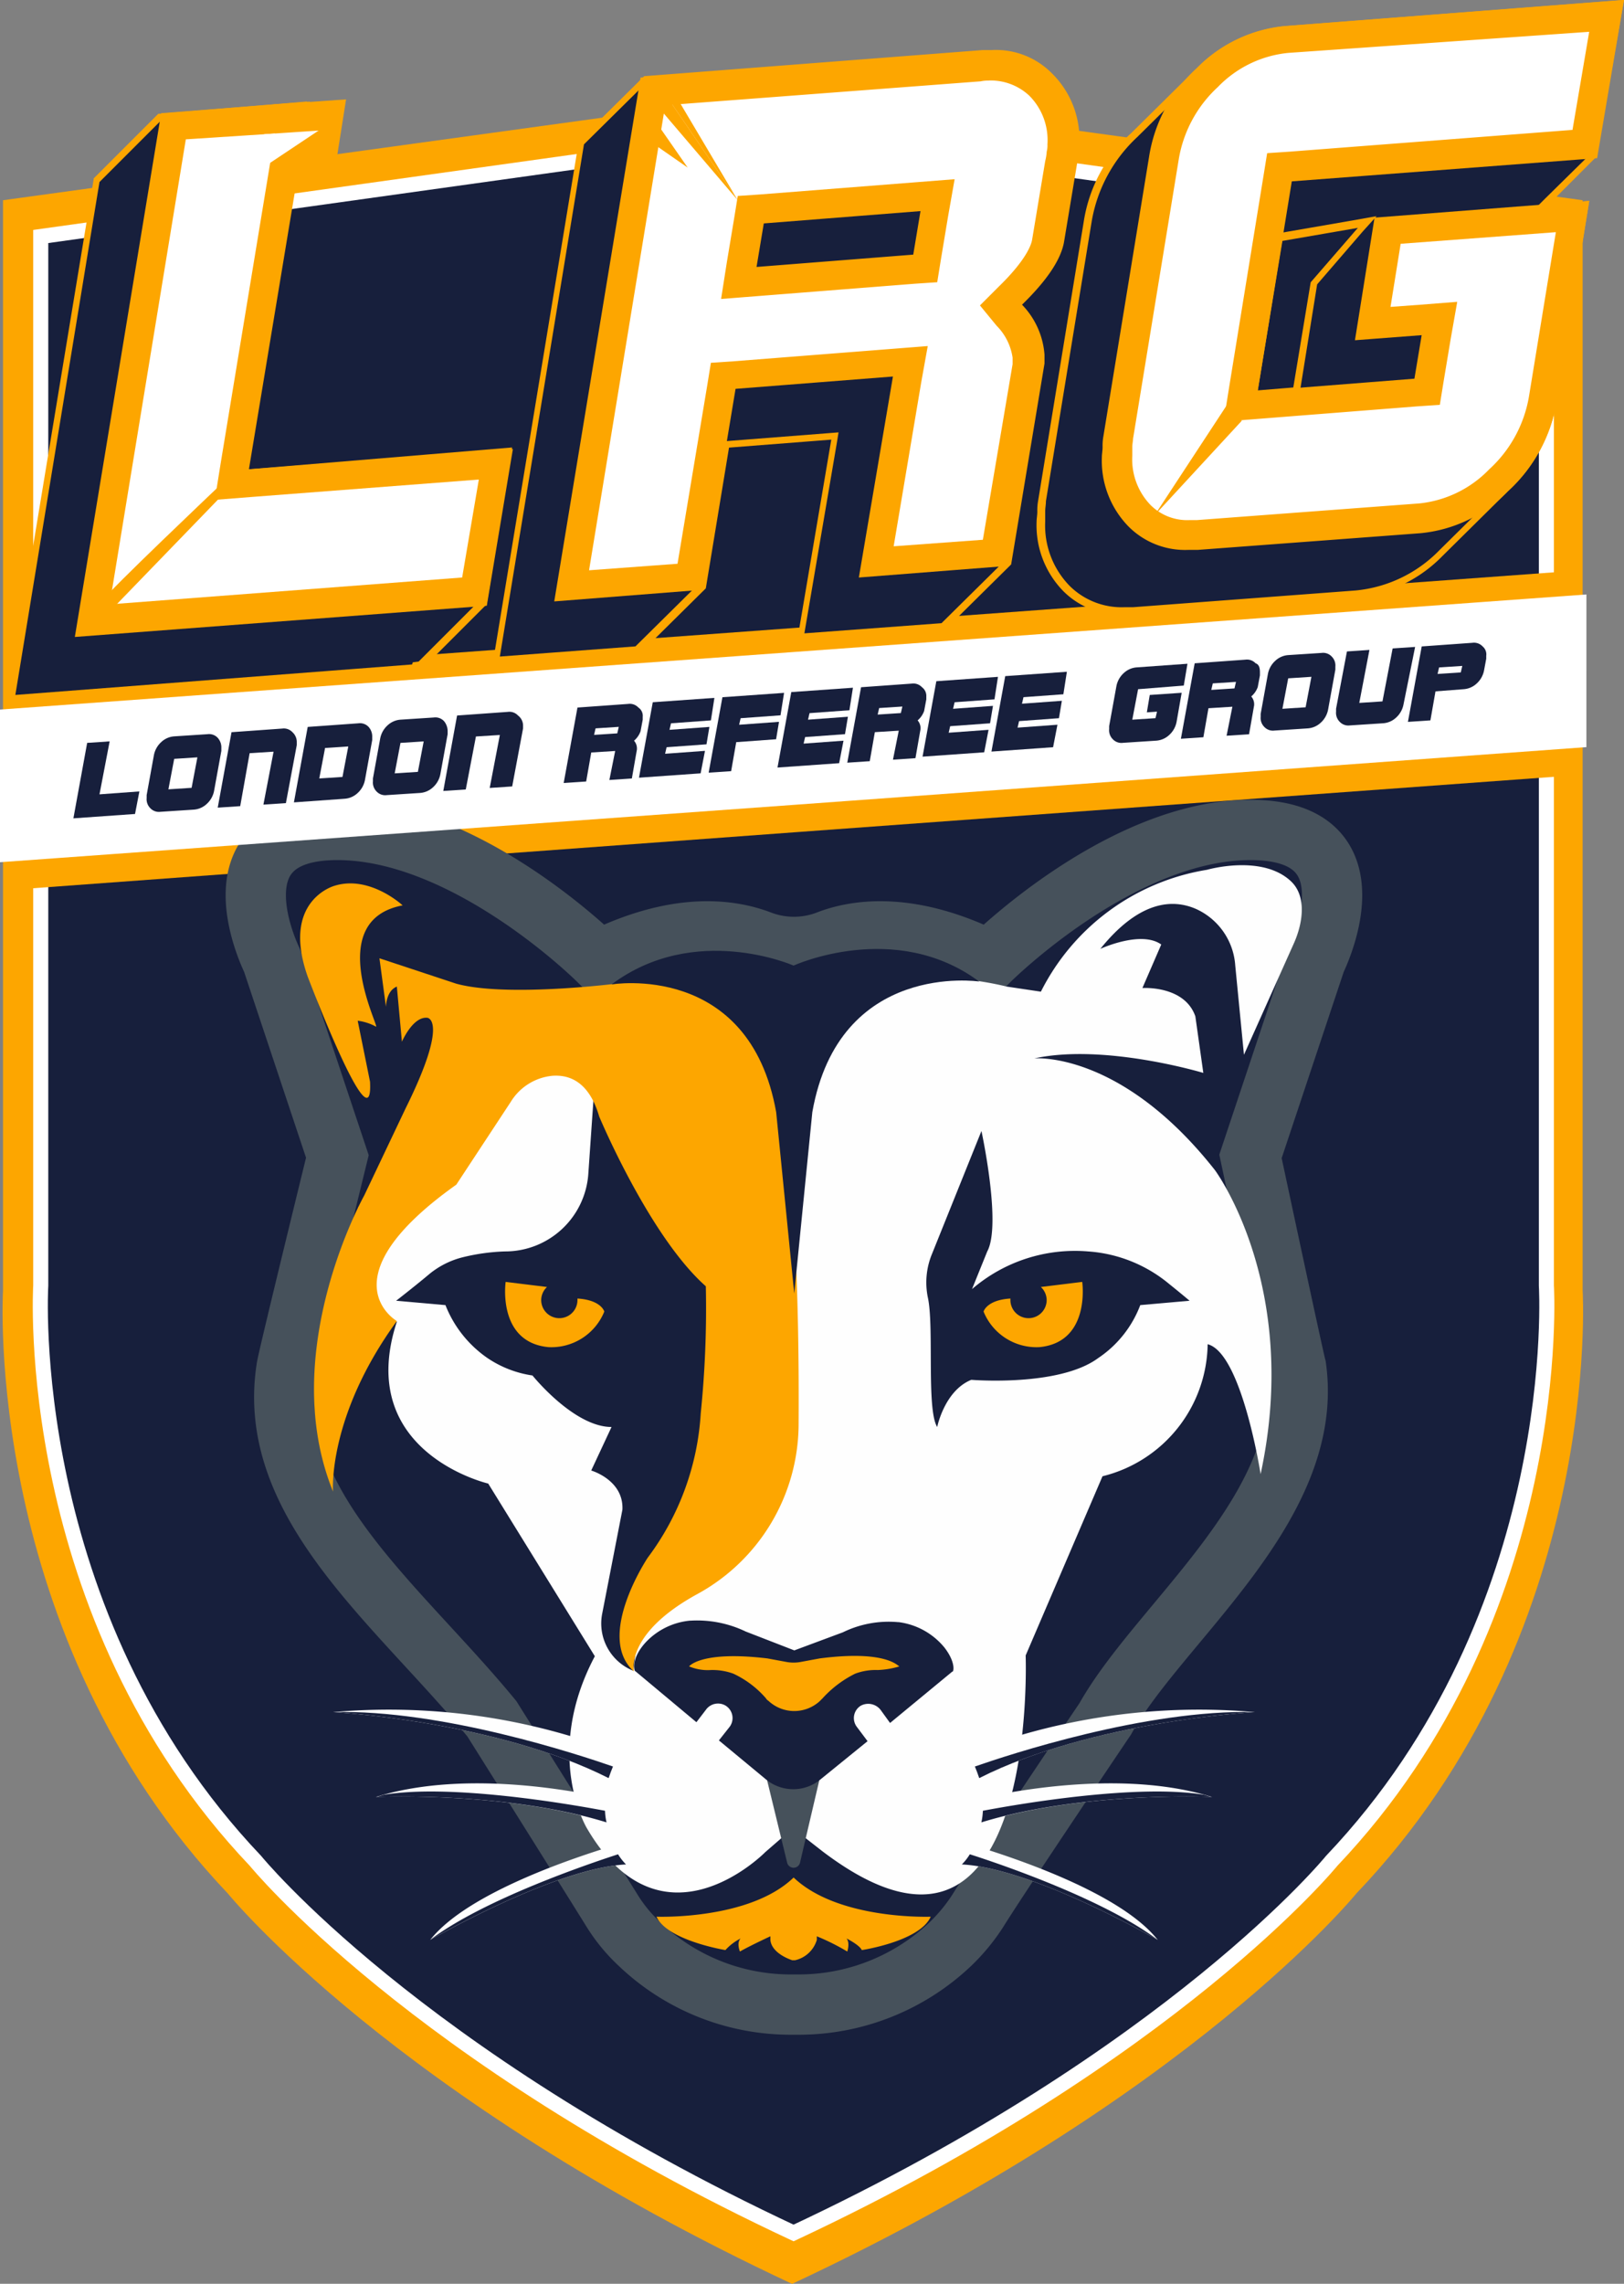 <svg xmlns="http://www.w3.org/2000/svg" width="107.779" height="151.522" viewBox="0 0 107.779 151.522">
  <rect x="0" y="0" width="107.779" height="151.522" fill="#808080" stroke="none"/>
  <g id="Layer_1" transform="translate(-401.866 -101.6)">
    <g id="Сгруппировать_12" data-name="Сгруппировать 12" transform="translate(402.038 101.6)">
      <path id="Контур_1" data-name="Контур 1" d="M506.9,193.764V121.42l-52.417-7.22-52.417,7.22v72.344s-1.4,22.815,14.921,40c0,0,10.974,13.525,37.447,25.9,26.473-12.37,37.447-25.9,37.447-25.9C508.3,216.579,506.9,193.764,506.9,193.764Z" transform="translate(-402.038 -108.135)" fill="#fda600"/>
      <path id="Контур_2" data-name="Контур 2" d="M507.192,196.279v-69.6L457.23,119.7l-49.962,6.979v69.6s-1.348,21.756,14.247,38.169c0,0,10.493,12.9,35.715,24.692,25.27-11.841,35.715-24.692,35.715-24.692C508.54,218.036,507.192,196.279,507.192,196.279Z" transform="translate(-404.736 -110.988)" fill="#171f3c" stroke="#fff" stroke-miterlimit="10" stroke-width="1"/>
      <path id="Контур_3" data-name="Контур 3" d="M506.623,180.3l-51.887,3.8L402.8,187.9v13.573l52.417-3.851,51.406-3.754Z" transform="translate(-402.433 -142.419)" fill="#fda600"/>
      <g id="Сгруппировать_1" data-name="Сгруппировать 1" transform="translate(16.804 55.064)">
        <path id="Контур_4" data-name="Контур 4" d="M502.964,237.66l4.332-13S511.628,216,502.964,216s-17.328,8.664-17.328,8.664c-5.1-2.551-8.712-2.118-10.782-1.3a6.237,6.237,0,0,1-4.38,0c-2.118-.818-5.68-1.251-10.782,1.3,0,0-8.664-8.664-17.328-8.664s-4.332,8.664-4.332,8.664l4.332,13s-3.273,13.333-3.369,14.007c-1.444,9.049,7.364,15.691,13.622,23.3,0,0,6.5,10.349,7.99,12.755a10.723,10.723,0,0,0,1.781,2.166,14.535,14.535,0,0,0,10.2,4.043h.289a14.619,14.619,0,0,0,10.2-4.043,12.225,12.225,0,0,0,1.781-2.166c1.492-2.407,8.471-12.755,8.471-12.755,3.61-6.45,13.959-14.1,12.659-23.344C505.8,250.945,502.964,237.66,502.964,237.66Z" transform="translate(-436.95 -216)" fill="#fff"/>
        <path id="Контур_5" data-name="Контур 5" d="M502.964,237.66l4.332-13S511.628,216,502.964,216s-17.328,8.664-17.328,8.664c-5.1-2.551-8.712-2.118-10.782-1.3a6.237,6.237,0,0,1-4.38,0c-2.118-.818-5.68-1.251-10.782,1.3,0,0-8.664-8.664-17.328-8.664s-4.332,8.664-4.332,8.664l4.332,13s-3.273,13.333-3.369,14.007c-1.444,9.049,7.364,15.691,13.622,23.3,0,0,6.5,10.349,7.99,12.755a10.723,10.723,0,0,0,1.781,2.166,14.535,14.535,0,0,0,10.2,4.043h.289a14.619,14.619,0,0,0,10.2-4.043,12.225,12.225,0,0,0,1.781-2.166c1.492-2.407,8.471-12.755,8.471-12.755,3.61-6.45,13.959-14.1,12.659-23.344C505.8,250.945,502.964,237.66,502.964,237.66Z" transform="translate(-436.95 -216)" fill="#171f3c"/>
        <path id="Контур_6" data-name="Контур 6" d="M502.964,237.66l4.332-13S511.628,216,502.964,216s-17.328,8.664-17.328,8.664c-5.1-2.551-8.712-2.118-10.782-1.3a6.237,6.237,0,0,1-4.38,0c-2.118-.818-5.68-1.251-10.782,1.3,0,0-8.664-8.664-17.328-8.664s-4.332,8.664-4.332,8.664l4.332,13s-3.273,13.333-3.369,14.007c-1.444,9.049,7.364,15.691,13.622,23.3,0,0,6.5,10.349,7.99,12.755a10.723,10.723,0,0,0,1.781,2.166,14.535,14.535,0,0,0,10.2,4.043h.289a14.619,14.619,0,0,0,10.2-4.043,12.225,12.225,0,0,0,1.781-2.166c1.492-2.407,8.471-12.755,8.471-12.755,3.61-6.45,13.959-14.1,12.659-23.344C505.8,250.945,502.964,237.66,502.964,237.66Z" transform="translate(-436.95 -216)" fill="none" stroke="#46515b" stroke-miterlimit="10" stroke-width="4"/>
      </g>
      <path id="Контур_7" data-name="Контур 7" d="M445.344,223.529s-3.562.963-1.781,6.017c0,0,4.38,11.552,4.139,6.979l-.818-4.043a3.424,3.424,0,0,1,1.2.385c.385.289-3.562-7.027,1.781-8.038C449.82,224.78,447.654,222.807,445.344,223.529Z" transform="translate(-423.317 -164.759)" fill="#fda600"/>
      <path id="Контур_8" data-name="Контур 8" d="M477.013,286.343s-6.835,6.979-11.841-1.588c0,0-2.936-4.861.529-11.408l-7.076-11.456s-8.9-2.07-6.065-10.734L449,250l1.011-6.45,6.113-3.032,5.487-9s20.793-5.2,31.431-2.6l2.262.337a15.027,15.027,0,0,1,11.022-8.086s3.658-1.059,5.583.77c1.059,1.011.77,2.792.193,4.091l-3.321,7.412-.578-5.92a4.444,4.444,0,0,0-2.6-3.754c-1.54-.674-3.754-.578-6.354,2.647,0,0,2.7-1.251,4.043-.289l-1.251,2.888s2.792-.193,3.514,1.877l.529,3.754s-6.546-1.973-11.215-.963c0,0,5.728-.529,11.985,7.412,0,0,5.728,7.7,3.032,20.168,0,0-1.251-8.038-3.514-8.616a9.163,9.163,0,0,1-6.979,8.76l-5.1,11.889s.915,23.922-13.477,13l-1.973-1.54Z" transform="translate(-426.396 -163.46)" fill="#fefefe"/>
      <path id="Контур_9" data-name="Контур 9" d="M506.985,184.1l-52.369,3.8-52.417,3.8v9.627l52.609-3.8,52.176-3.8Z" transform="translate(-402.122 -144.39)" fill="#fff" stroke="#fff" stroke-miterlimit="10" stroke-width="0.5"/>
      <g id="Сгруппировать_2" data-name="Сгруппировать 2" transform="translate(4.699 42.646)">
        <path id="Контур_10" data-name="Контур 10" d="M415.891,208.613l-4.091.289.914-5.006,1.492-.1-.674,3.514,2.647-.193Z" transform="translate(-411.8 -197.254)" fill="#171f3c"/>
        <path id="Контур_11" data-name="Контур 11" d="M426.858,203.715v.193l-.481,2.647a1.563,1.563,0,0,1-.481.866,1.4,1.4,0,0,1-.866.385l-2.214.144a.782.782,0,0,1-.674-.241.838.838,0,0,1-.241-.674v-.193l.481-2.647a1.563,1.563,0,0,1,.481-.866,1.4,1.4,0,0,1,.866-.385l2.214-.144a.782.782,0,0,1,.674.241A.952.952,0,0,1,426.858,203.715Zm-3.129.722-.385,2.022,1.54-.1.385-2.022Z" transform="translate(-417.039 -196.735)" fill="#171f3c"/>
        <path id="Контур_12" data-name="Контур 12" d="M436.947,202.915v.193l-.722,3.851-1.492.1.674-3.514-1.588.1-.626,3.514-1.492.1.915-5.006,3.369-.241a.782.782,0,0,1,.674.241A.874.874,0,0,1,436.947,202.915Z" transform="translate(-422.122 -196.32)" fill="#171f3c"/>
        <path id="Контур_13" data-name="Контур 13" d="M447.4,202.215v.193l-.481,2.647a1.563,1.563,0,0,1-.481.866,1.4,1.4,0,0,1-.866.385l-3.369.241.915-5.006,3.369-.241a.782.782,0,0,1,.674.241A.952.952,0,0,1,447.4,202.215Zm-3.129.722-.385,2.022,1.54-.1.385-2.022Z" transform="translate(-427.568 -195.957)" fill="#171f3c"/>
        <path id="Контур_14" data-name="Контур 14" d="M458.058,201.415v.193l-.481,2.647a1.563,1.563,0,0,1-.481.866,1.4,1.4,0,0,1-.866.385l-2.214.144a.782.782,0,0,1-.674-.241.838.838,0,0,1-.241-.674v-.193l.481-2.647a1.563,1.563,0,0,1,.481-.866,1.4,1.4,0,0,1,.866-.385l2.214-.144a.782.782,0,0,1,.674.241A1.043,1.043,0,0,1,458.058,201.415Zm-3.129.77-.385,2.022,1.54-.1.385-2.022Z" transform="translate(-433.221 -195.542)" fill="#171f3c"/>
        <path id="Контур_15" data-name="Контур 15" d="M468.095,200.615v.193l-.722,3.851-1.492.1.674-3.514-1.588.1-.674,3.514-1.492.1.915-5.006,3.369-.241a.782.782,0,0,1,.674.241A.841.841,0,0,1,468.095,200.615Z" transform="translate(-438.252 -195.127)" fill="#171f3c"/>
        <path id="Контур_16" data-name="Контур 16" d="M484.646,199.466v.193l-.144.77a1.469,1.469,0,0,1-.433.626.778.778,0,0,1,.193.481v.1l-.337,1.925-1.492.1.385-1.925-1.588.1-.337,1.925-1.492.1.915-5.006,3.369-.241a.782.782,0,0,1,.674.241A.66.66,0,0,1,484.646,199.466Zm-3.129.77-.1.433,1.54-.1.1-.433Z" transform="translate(-446.862 -194.557)" fill="#171f3c"/>
        <path id="Контур_17" data-name="Контур 17" d="M494.565,199.292l-2.647.193-.1.433,2.647-.193-.193,1.155-2.647.193-.1.433,2.647-.193-.289,1.492-4.091.289.915-5.006,4.091-.289Z" transform="translate(-452.256 -194.142)" fill="#171f3c"/>
        <path id="Контур_18" data-name="Контур 18" d="M504.165,198.592l-2.647.193-.1.433,2.647-.193-.193,1.155-2.647.193-.337,1.925-1.492.1.914-5.006,4.091-.289Z" transform="translate(-457.236 -193.779)" fill="#171f3c"/>
        <path id="Контур_19" data-name="Контур 19" d="M513.665,197.892l-2.647.193-.1.433,2.647-.193-.193,1.155-2.647.193-.1.433,2.647-.193-.289,1.492-4.091.289.915-5.006,4.091-.289Z" transform="translate(-462.163 -193.416)" fill="#171f3c"/>
        <path id="Контур_20" data-name="Контур 20" d="M523.747,196.666v.193l-.144.77a1.469,1.469,0,0,1-.433.626.778.778,0,0,1,.193.481v.1l-.337,1.925-1.492.1.385-1.925-1.588.1-.337,1.925-1.492.1.915-5.006,3.369-.241a.782.782,0,0,1,.674.241A.715.715,0,0,1,523.747,196.666Zm-3.129.77-.1.433,1.54-.1.1-.433Z" transform="translate(-467.142 -193.105)" fill="#171f3c"/>
        <path id="Контур_21" data-name="Контур 21" d="M533.665,196.392l-2.647.193-.1.433,2.647-.193-.193,1.155-2.647.193-.1.433,2.647-.193-.289,1.492-4.091.289.914-5.006,4.091-.289Z" transform="translate(-472.536 -192.638)" fill="#171f3c"/>
        <path id="Контур_22" data-name="Контур 22" d="M543.165,195.692l-2.647.193-.1.433,2.647-.193-.193,1.155-2.647.193-.1.433,2.647-.193-.289,1.492-4.091.289.915-5.006,4.091-.289Z" transform="translate(-477.464 -192.275)" fill="#171f3c"/>
        <path id="Контур_23" data-name="Контур 23" d="M559.558,194.544l-3.032.241-.385,2.022,1.54-.1.1-.433-.674.048.193-1.155,2.118-.144-.337,1.925a1.563,1.563,0,0,1-.481.866,1.4,1.4,0,0,1-.866.385l-2.214.144a.782.782,0,0,1-.674-.241.838.838,0,0,1-.241-.674v-.193l.481-2.647a1.563,1.563,0,0,1,.481-.866,1.4,1.4,0,0,1,.866-.385l3.369-.241Z" transform="translate(-485.866 -191.704)" fill="#171f3c"/>
        <path id="Контур_24" data-name="Контур 24" d="M569.747,193.366v.193l-.144.77a1.469,1.469,0,0,1-.433.626.778.778,0,0,1,.193.481v.1l-.337,1.925-1.492.1.385-1.925-1.588.1-.337,1.925-1.492.1.915-5.006,3.369-.241a.782.782,0,0,1,.674.241C569.7,192.837,569.747,193.078,569.747,193.366Zm-3.129.722-.1.433,1.54-.1.1-.433Z" transform="translate(-491.001 -191.393)" fill="#171f3c"/>
        <path id="Контур_25" data-name="Контур 25" d="M580.458,192.515v.193l-.481,2.647a1.563,1.563,0,0,1-.481.866,1.4,1.4,0,0,1-.866.385l-2.214.144a.782.782,0,0,1-.674-.241.838.838,0,0,1-.241-.674v-.193l.481-2.647a1.563,1.563,0,0,1,.481-.866,1.4,1.4,0,0,1,.866-.385l2.214-.144a.782.782,0,0,1,.674.241A.838.838,0,0,1,580.458,192.515Zm-3.129.77-.385,2.022,1.54-.1.385-2.022Z" transform="translate(-496.706 -190.926)" fill="#171f3c"/>
        <path id="Контур_26" data-name="Контур 26" d="M590.376,194.6a1.563,1.563,0,0,1-.481.866,1.4,1.4,0,0,1-.866.385l-2.214.144a.782.782,0,0,1-.674-.241.838.838,0,0,1-.241-.674v-.193l.722-3.8,1.492-.1-.674,3.514,1.54-.1.674-3.514,1.492-.1Z" transform="translate(-502.101 -190.511)" fill="#171f3c"/>
        <path id="Контур_27" data-name="Контур 27" d="M601,191.066v.193l-.144.77a1.563,1.563,0,0,1-.481.866,1.4,1.4,0,0,1-.866.385l-1.877.144-.337,1.925-1.492.1.915-5.006,3.369-.241a.782.782,0,0,1,.674.241A.687.687,0,0,1,601,191.066Zm-3.129.77-.1.433,1.54-.1.1-.433Z" transform="translate(-507.235 -190.2)" fill="#171f3c"/>
      </g>
      <path id="Контур_28" data-name="Контур 28" d="M476.708,259.557l-7.316-6.257-.337,4.861a5.531,5.531,0,0,1-5.535,5.15h0a13.441,13.441,0,0,0-2.792.385,5.651,5.651,0,0,0-2.214,1.107c-.915.77-2.214,1.781-2.214,1.781l3.273.289a7.676,7.676,0,0,0,2.792,3.514,7.178,7.178,0,0,0,2.984,1.155s2.744,3.417,5.246,3.417l-1.348,2.888s2.166.626,2.07,2.6l-1.348,6.931a3.376,3.376,0,0,0,2.07,3.754l.578-4.765,7.509-9.386Z" transform="translate(-430.182 -180.282)" fill="#171f3c"/>
      <path id="Контур_29" data-name="Контур 29" d="M540.134,265.49a10.471,10.471,0,0,0-7.7,2.5l1.011-2.5c.963-1.781-.385-7.99-.385-7.99l-3.273,8.134a4.954,4.954,0,0,0-.289,2.888c.433,1.925-.1,7.461.626,8.616,0,0,.481-2.407,2.262-3.129,0,0,5.824.481,8.423-1.444a7.364,7.364,0,0,0,2.792-3.514l3.273-.289s-.626-.529-1.348-1.107A9.416,9.416,0,0,0,540.134,265.49Z" transform="translate(-468.097 -182.461)" fill="#171f3c"/>
      <path id="Контур_30" data-name="Контур 30" d="M466.216,281.015c-2.6-2.31.915-7.557.915-7.557a17.717,17.717,0,0,0,3.514-9.578,68.7,68.7,0,0,0,.337-8.423c-3.754-3.321-7.076-11.263-7.076-11.263-.674-2.31-1.973-2.792-3.129-2.7a3.648,3.648,0,0,0-2.744,1.733l-3.61,5.487c-8.808,6.257-3.947,9.049-3.947,9.049-4.621,6.354-4.236,11.311-4.236,11.311-3.754-9.242,2.07-19.638,2.07-19.638l2.744-5.776c2.936-5.92,1.444-6.017,1.444-6.017-.963-.1-1.685,1.588-1.685,1.588l-.337-3.658c-.722.289-.722,1.348-.722,1.348l-.433-3.225,5.1,1.685c3.321.915,10.589,0,10.589,0,7.7-2.6,10.3,6.161,10.3,6.161,1.637,4.38,1.877,15.306,1.829,23.152a12.887,12.887,0,0,1-6.69,11.167c-4.861,2.647-4.236,5.15-4.236,5.15Z" transform="translate(-424.311 -170.116)" fill="#fda600"/>
      <path id="Контур_31" data-name="Контур 31" d="M507.477,346.578l1.3,5.343a.44.44,0,0,0,.866,0l1.251-5.343a.475.475,0,0,0-.433-.578h-2.6A.466.466,0,0,0,507.477,346.578Z" transform="translate(-456.715 -228.363)" fill="#46515b"/>
      <path id="Контур_32" data-name="Контур 32" d="M509.712,326.761a4.705,4.705,0,0,0-3.032-1.685h-.048a6.908,6.908,0,0,0-3.658.674l-3.225,1.2-3.225-1.251a7.446,7.446,0,0,0-3.658-.722h-.048a4.629,4.629,0,0,0-2.936,1.444c-1.011,1.107-.722,1.877-.722,1.877l4.091,3.417.626-.818a.987.987,0,0,1,1.3-.289.971.971,0,0,1,.289,1.4l-.722.915,3.08,2.551a2.846,2.846,0,0,0,3.706,0l3.08-2.5-.722-.963a.963.963,0,0,1,.289-1.4,1.04,1.04,0,0,1,1.3.289l.626.866,4.139-3.417C510.289,328.446,510.53,327.82,509.712,326.761Z" transform="translate(-447.205 -217.451)" fill="#171f3c"/>
      <path id="Контур_33" data-name="Контур 33" d="M505.364,330.02l-1.3.241a2.616,2.616,0,0,1-.866,0l-1.3-.241c-4.428-.529-5.2.529-5.2.529a3.19,3.19,0,0,0,1.444.241,4.041,4.041,0,0,1,1.492.241,6.5,6.5,0,0,1,2.166,1.637c.048.1.144.144.193.193a2.509,2.509,0,0,0,3.369,0l.193-.193a7.281,7.281,0,0,1,2.166-1.637,3.888,3.888,0,0,1,1.492-.241,5.712,5.712,0,0,0,1.444-.241C510.562,330.55,509.84,329.443,505.364,330.02Z" transform="translate(-451.137 -219.988)" fill="#fda600"/>
      <path id="Контур_34" data-name="Контур 34" d="M501.3,360.4c-2.936,2.84-9.1,2.6-9.1,2.6.722,1.588,4.573,2.214,4.573,2.214a3.429,3.429,0,0,1,1.011-.77c-.289.289-.048.866-.048.866.674-.385,2.022-1.011,2.022-1.011v.241c.048.578.626,1.059,1.444,1.348h.193a1.955,1.955,0,0,0,1.444-1.348V364.3a14.851,14.851,0,0,1,2.022,1.011s.193-.578-.048-.866c0,0,.866.433,1.011.77,0,0,3.851-.578,4.573-2.214C510.394,363,504.281,363.24,501.3,360.4Z" transform="translate(-448.802 -235.832)" fill="#fda600"/>
      <path id="Контур_35" data-name="Контур 35" d="M498.081,233.512s-6.546-2.888-12.081,1.251c0,0,9.145-1.54,10.926,8.471l1.2,12.033,1.2-12.033c1.781-10.06,11.071-8.664,11.071-8.664C504.82,230.432,498.081,233.512,498.081,233.512Z" transform="translate(-445.587 -169.448)" fill="#171f3c"/>
      <path id="Контур_36" data-name="Контур 36" d="M543.846,278.3l-2.744.337h0a1.206,1.206,0,0,1,.385.866,1.2,1.2,0,1,1-2.407,0v-.1c-1.588.1-1.781.866-1.781.866a3.791,3.791,0,0,0,3.706,2.359C544.424,282.3,543.846,278.3,543.846,278.3Z" transform="translate(-472.195 -193.249)" fill="#fda600"/>
      <path id="Контур_37" data-name="Контур 37" d="M471.36,278.3l2.744.337h0a1.205,1.205,0,0,0-.385.866,1.2,1.2,0,1,0,2.407,0v-.1c1.588.1,1.781.866,1.781.866a3.791,3.791,0,0,1-3.706,2.359C470.783,282.3,471.36,278.3,471.36,278.3Z" transform="translate(-437.974 -193.249)" fill="#fda600"/>
      <g id="Сгруппировать_3" data-name="Сгруппировать 3" transform="translate(63.661 113.434)">
        <path id="Контур_38" data-name="Контур 38" d="M535.818,341.809c7.509-3.8,18.29-4.38,18.29-4.38A42.253,42.253,0,0,0,535,340.172,4.757,4.757,0,0,1,535.818,341.809Z" transform="translate(-534.663 -337.269)" fill="#fefefe"/>
        <path id="Контур_39" data-name="Контур 39" d="M537.148,348.373c0,.193.048.385.048.529a7.9,7.9,0,0,1-.1,1.107c6.69-2.07,15.258-1.685,15.258-1.685C546.967,346.64,540.277,347.7,537.148,348.373Z" transform="translate(-535.752 -342.534)" fill="#fefefe"/>
        <path id="Контур_40" data-name="Контур 40" d="M534.3,357.251c4.765.241,13,5.006,13,5.006-2.5-3.177-9.819-5.535-12.178-6.257A3.765,3.765,0,0,1,534.3,357.251Z" transform="translate(-534.3 -346.984)" fill="#fefefe"/>
        <path id="Контур_41" data-name="Контур 41" d="M552.258,348.909c-.144-.048-.337-.1-.481-.144-4.284-.722-11.889.529-14.68,1.059a4.211,4.211,0,0,1-.1.77C543.69,348.524,552.258,348.909,552.258,348.909Z" transform="translate(-535.7 -343.118)" fill="#171f3c"/>
        <path id="Контур_42" data-name="Контур 42" d="M536.1,341.2c.1.241.193.481.289.77,7.509-3.8,18.291-4.38,18.291-4.38C547.459,337.4,538.314,340.43,536.1,341.2Z" transform="translate(-535.234 -337.431)" fill="#171f3c"/>
        <path id="Контур_43" data-name="Контур 43" d="M534.83,357.2a3.636,3.636,0,0,1-.529.674c4.765.241,13,5.006,13,5.006C543.734,360.184,536.8,357.826,534.83,357.2Z" transform="translate(-534.3 -347.607)" fill="#171f3c"/>
      </g>
      <g id="Сгруппировать_4" data-name="Сгруппировать 4" transform="translate(21.93 113.434)">
        <path id="Контур_44" data-name="Контур 44" d="M465.891,341.809c-7.509-3.8-18.291-4.38-18.291-4.38a42.253,42.253,0,0,1,19.109,2.744A4.755,4.755,0,0,0,465.891,341.809Z" transform="translate(-447.6 -337.269)" fill="#fefefe"/>
        <path id="Контур_45" data-name="Контур 45" d="M468.71,348.373c0,.193-.048.385-.048.529a7.9,7.9,0,0,0,.1,1.107c-6.69-2.07-15.258-1.685-15.258-1.685C458.891,346.64,465.581,347.7,468.71,348.373Z" transform="translate(-450.66 -342.534)" fill="#fefefe"/>
        <path id="Контур_46" data-name="Контур 46" d="M474,357.251c-4.765.241-13,5.006-13,5.006,2.5-3.177,9.819-5.535,12.178-6.257A3.764,3.764,0,0,0,474,357.251Z" transform="translate(-454.55 -346.984)" fill="#fefefe"/>
        <path id="Контур_47" data-name="Контур 47" d="M453.6,348.909c.144-.048.337-.1.481-.144,4.284-.722,11.889.529,14.681,1.059a4.213,4.213,0,0,0,.1.77C462.168,348.524,453.6,348.909,453.6,348.909Z" transform="translate(-450.712 -343.118)" fill="#171f3c"/>
        <path id="Контур_48" data-name="Контур 48" d="M466.179,341.2c-.1.241-.192.481-.289.77-7.509-3.8-18.291-4.38-18.291-4.38C454.82,337.4,463.965,340.43,466.179,341.2Z" transform="translate(-447.6 -337.431)" fill="#171f3c"/>
        <path id="Контур_49" data-name="Контур 49" d="M473.466,357.2a3.633,3.633,0,0,0,.529.674c-4.765.241-13,5.006-13,5.006C464.562,360.184,471.541,357.826,473.466,357.2Z" transform="translate(-454.55 -347.607)" fill="#171f3c"/>
      </g>
      <g id="Сгруппировать_5" data-name="Сгруппировать 5" transform="translate(32.519 3.321)">
        <path id="Контур_50" data-name="Контур 50" d="M475.98,114.872l4.188-4.139L502.549,109h.578a5.224,5.224,0,0,1,3.851,1.492,5.873,5.873,0,0,1,1.733,4.428,3.18,3.18,0,0,1-.048.674,3.249,3.249,0,0,1-.1.674l-.866,5.2c-.193,1.107-1.107,2.5-2.744,4.091l-.144.144.144.193a5.074,5.074,0,0,1,1.4,3.177v.578l-2.214,13.188-4.188,4.139-9.482.722,2.262-13.333-7.268.578-1.588,9.434-4.188,4.139-9.386.722Z" transform="translate(-469.963 -108.759)" fill="#171f3c"/>
        <path id="Контур_51" data-name="Контур 51" d="M502.764,108.981a4.932,4.932,0,0,1,3.658,1.444,5.587,5.587,0,0,1,1.637,4.284,2.747,2.747,0,0,1-.048.626,3.771,3.771,0,0,1-.1.674l-.866,5.2a8.336,8.336,0,0,1-2.647,3.947l-.337.289.289.337a4.918,4.918,0,0,1,1.348,3.032v.529l-2.214,13.14-4.091,4.043-9.1.674,2.166-12.707.1-.626-.626.048-6.787.529-.385.048-.048.385-1.54,9.145-4.091,4.043-9,.674,5.583-33.982,4.091-4.043,22.286-1.685a4.443,4.443,0,0,1,.722-.048m0-.481h-.626l-22.478,1.733-4.332,4.284L469.6,149.269l9.819-.77,4.332-4.284,1.54-9.338,6.787-.529-2.262,13.333,9.867-.77,4.332-4.284,2.214-13.333v-.578a5.326,5.326,0,0,0-1.492-3.321c1.685-1.637,2.6-3.032,2.792-4.188l.866-5.2c.048-.241.048-.481.1-.674,0-.241.048-.433.048-.674a6.124,6.124,0,0,0-1.829-4.621,5.222,5.222,0,0,0-3.947-1.54Z" transform="translate(-469.6 -108.5)" fill="#fda600"/>
      </g>
      <g id="Сгруппировать_6" data-name="Сгруппировать 6" transform="translate(68.619)">
        <path id="Контур_52" data-name="Контур 52" d="M550.735,142.439a5.114,5.114,0,0,1-3.8-1.492,6.022,6.022,0,0,1-1.733-4.428v-.674c0-.241.048-.433.048-.674l3.032-18.531a9.994,9.994,0,0,1,3.129-5.776l4.332-4.284a9.21,9.21,0,0,1,5.68-2.7l22.141-1.685-1.685,10.012-3.562,3.514,3.032-.241-2.118,13a9.852,9.852,0,0,1-3.129,5.776l-4.332,4.284a9.094,9.094,0,0,1-5.68,2.7l-14.777,1.107A1.221,1.221,0,0,1,550.735,142.439Zm10.3-24.788-1.685,10.4,2.84-.241,1.155-7.124,3.562-4.043Z" transform="translate(-544.911 -101.911)" fill="#171f3c"/>
        <path id="Контур_53" data-name="Контур 53" d="M583.01,102.129l-1.637,9.675-3.032,2.984-.915.915,1.3-.1,2.07-.144-2.07,12.707a10.1,10.1,0,0,1-3.081,5.68l-4.332,4.284a8.925,8.925,0,0,1-5.535,2.647L551,141.887h-.578a4.9,4.9,0,0,1-3.61-1.4,5.731,5.731,0,0,1-1.637-4.284v-.674c0-.241.048-.433.048-.674l3.032-18.531a9.9,9.9,0,0,1,3.032-5.632l4.332-4.284a9.044,9.044,0,0,1,5.535-2.647l21.852-1.637m-24.307,25.9.626-.048,2.358-.193.385-.048.048-.385,1.107-6.883,3.032-3.514.914-1.011-1.348.241-5.006.866-.337.048-.048.337-1.637,9.915-.1.674M583.588,101.6l-22.478,1.733a9.45,9.45,0,0,0-5.872,2.792l-4.332,4.284a10.023,10.023,0,0,0-3.177,5.92L544.7,134.86a3.413,3.413,0,0,0-.048.674c0,.241-.048.481-.048.674a6.239,6.239,0,0,0,1.781,4.621,5.3,5.3,0,0,0,3.947,1.54h.626l14.777-1.107a9.333,9.333,0,0,0,5.824-2.792l4.332-4.284a10.364,10.364,0,0,0,3.225-5.92l2.166-13.333-2.647.193L581.759,112l1.829-10.4Zm-24.307,25.9,1.637-9.915,5.006-.866-3.129,3.61-1.155,6.979-2.359.193Z" transform="translate(-544.6 -101.6)" fill="#fda600"/>
      </g>
      <g id="Сгруппировать_8" data-name="Сгруппировать 8" transform="translate(0.319 6.739)">
        <path id="Контур_54" data-name="Контур 54" d="M409.032,121.11l4.139-4.139,9.482-.77L418.8,140.555l17.52-1.444-1.637,10.012L430.5,153.31l-.289.048v.1l-26.81,2.07Z" transform="translate(-403.063 -115.911)" fill="#171f3c"/>
        <g id="Сгруппировать_7" data-name="Сгруппировать 7">
          <path id="Контур_55" data-name="Контур 55" d="M422,116.129l-3.8,23.73-.1.626.626-.048,16.895-1.4-1.588,9.675-4.043,4.043-.385.048-.048.144-26.329,2.022,5.583-34.03,4.043-4.043,9.145-.77m.578-.529-9.867.818-4.284,4.284v.048l-5.728,34.7,27.339-2.07.048-.144h.144l4.284-4.284,1.685-10.4L418.68,140l3.9-24.4Z" transform="translate(-402.7 -115.6)" fill="#fda600"/>
        </g>
      </g>
      <g id="Сгруппировать_9" data-name="Сгруппировать 9" transform="translate(4.795 6.739)">
        <path id="Контур_56" data-name="Контур 56" d="M419.791,118.426l7.894-.626-4.043,24.355,17.52-1.348-1.4,8.471L414.4,151.2Z" transform="translate(-413.245 -116.741)" fill="#fff"/>
        <path id="Контур_57" data-name="Контур 57" d="M425.285,117.718l-3.61,21.9-.385,2.407,2.455-.193,15.066-1.155-1.107,6.5-23.393,1.781,5.054-30.853,5.92-.385m2.31-2.118-9.867.77L412,151.122l27.339-2.07,1.733-10.4L423.552,140l4.043-24.4Z" transform="translate(-412 -115.6)" fill="#fda600"/>
      </g>
      <g id="Сгруппировать_10" data-name="Сгруппировать 10" transform="translate(36.611 3.417)">
        <path id="Контур_58" data-name="Контур 58" d="M485.939,112.437l21.708-1.637h.529a4.687,4.687,0,0,1,3.369,1.3,5.114,5.114,0,0,1,1.492,3.9,2.342,2.342,0,0,1-.048.578,3.773,3.773,0,0,1-.1.674l-.866,5.2c-.1.674-.626,1.829-2.5,3.658l-.626.626.578.674a4.615,4.615,0,0,1,1.251,2.744v.481l-2.118,12.515-7.894.626,2.262-13.333-12.418.963-2.214,13.333-7.846.578Zm6.45,7.846-.818,4.861,12.37-.963.866-4.861Z" transform="translate(-479.345 -109.789)" fill="#fff"/>
        <path id="Контур_59" data-name="Контур 59" d="M506.932,110.625h0a3.746,3.746,0,0,1,2.7,1.011,4.177,4.177,0,0,1,1.2,3.225,1.639,1.639,0,0,1-.048.481,3.311,3.311,0,0,1-.1.626l-.866,5.2c-.048.337-.385,1.348-2.214,3.129l-1.251,1.251,1.107,1.348a3.771,3.771,0,0,1,1.059,2.118v.433l-1.973,11.648-5.92.433,1.829-10.878.433-2.407-2.455.193-10.445.818-1.492.1-.241,1.492-1.973,11.841-5.872.433,5.054-30.853,20.938-1.588a2.159,2.159,0,0,1,.529-.048m-17.761,14.488,2.455-.193,10.4-.818,1.492-.1.241-1.492.481-2.888.433-2.455-2.455.193-10.445.818-1.492.1-.241,1.492-.481,2.888-.385,2.455M506.932,108.7h-.626l-22.478,1.733L478.1,145.185l9.819-.77,2.214-13.333,10.445-.818L498.316,143.6l9.867-.77,2.214-13.333v-.578a5.326,5.326,0,0,0-1.492-3.321c1.685-1.637,2.6-3.032,2.792-4.188l.866-5.2c.048-.241.048-.481.1-.674,0-.241.048-.433.048-.674a6.124,6.124,0,0,0-1.829-4.621,5.222,5.222,0,0,0-3.947-1.54Zm-4.525,10.589-.481,2.888-10.4.818.481-2.888,10.4-.818Z" transform="translate(-478.1 -108.7)" fill="#fda600"/>
      </g>
      <g id="Сгруппировать_11" data-name="Сгруппировать 11" transform="translate(72.951)">
        <path id="Контур_60" data-name="Контур 60" d="M560.565,138.263a4.387,4.387,0,0,1-3.273-1.3,5.3,5.3,0,0,1-1.492-3.947v-.626c0-.193.048-.433.048-.626l3.032-18.483a9.072,9.072,0,0,1,2.888-5.343,8.5,8.5,0,0,1,5.247-2.5l21.227-1.637-1.444,8.471-20.264,1.54-2.6,15.884,12.37-.963.866-4.861-4.428.337,1.011-6.161,12.274-.915-1.973,12.081a9.41,9.41,0,0,1-2.936,5.391,8.382,8.382,0,0,1-5.246,2.5l-14.777,1.107A2.159,2.159,0,0,1,560.565,138.263Z" transform="translate(-554.741 -102.741)" fill="#fff"/>
        <path id="Контур_61" data-name="Контур 61" d="M585.945,103.718l-1.107,6.5-18.772,1.444-1.492.1-.241,1.492-2.262,13.91-.385,2.407,2.455-.193,10.4-.818,1.492-.1.241-1.492.481-2.888.433-2.455-2.455.193-1.973.144.674-4.188,10.3-.77-1.781,10.878a8.455,8.455,0,0,1-2.647,4.861A7.506,7.506,0,0,1,574.682,135l-14.777,1.107h-.481a3.444,3.444,0,0,1-2.6-1.011,4.36,4.36,0,0,1-1.2-3.273v-.578c0-.193.048-.385.048-.529l3.032-18.531a8.385,8.385,0,0,1,2.6-4.813,7.5,7.5,0,0,1,4.669-2.262l19.975-1.4m2.31-2.118-22.478,1.733a9.449,9.449,0,0,0-5.872,2.792,10.023,10.023,0,0,0-3.177,5.92L553.7,130.576a3.408,3.408,0,0,0-.048.674c0,.241-.048.481-.048.674a6.239,6.239,0,0,0,1.781,4.621,5.3,5.3,0,0,0,3.947,1.54h.626l14.777-1.107a9.333,9.333,0,0,0,5.824-2.792,10.365,10.365,0,0,0,3.225-5.92l2.166-13.333L571.7,116.04l-1.3,8.134,4.428-.337-.481,2.888-10.4.818,2.262-13.91,20.264-1.54,1.781-10.493Z" transform="translate(-553.6 -101.6)" fill="#fda600"/>
      </g>
      <path id="Контур_62" data-name="Контур 62" d="M492.4,115.937l5.295,6.209-4.476-6.546Z" transform="translate(-448.906 -108.861)" fill="#fda600"/>
      <path id="Контур_63" data-name="Контур 63" d="M491.622,118.8l1.973,2.84-2.7-1.877Z" transform="translate(-448.128 -110.521)" fill="#fda600"/>
      <path id="Контур_64" data-name="Контур 64" d="M439.4,115.637l4.813-.337-.578,3.658-2.744.481-.385-2.984Z" transform="translate(-421.417 -108.706)" fill="#fda600"/>
      <path id="Контур_65" data-name="Контур 65" d="M438.1,119.841l3.61-.241-3.61,2.407Z" transform="translate(-420.742 -110.936)" fill="#fff"/>
      <path id="Контур_66" data-name="Контур 66" d="M565.761,157.2l.914,1.155-5.776,6.257Z" transform="translate(-484.435 -130.438)" fill="#fda600"/>
      <path id="Контур_67" data-name="Контур 67" d="M416.1,176.061c.048-.289,7.605-7.461,7.605-7.461v.818l-7.22,7.461Z" transform="translate(-409.332 -136.351)" fill="#fda600"/>
      <path id="Контур_68" data-name="Контур 68" d="M498.576,121.42l-4.284-7.22-.193.674Z" transform="translate(-449.788 -108.135)" fill="#fda600"/>
    </g>
  </g>
</svg>
